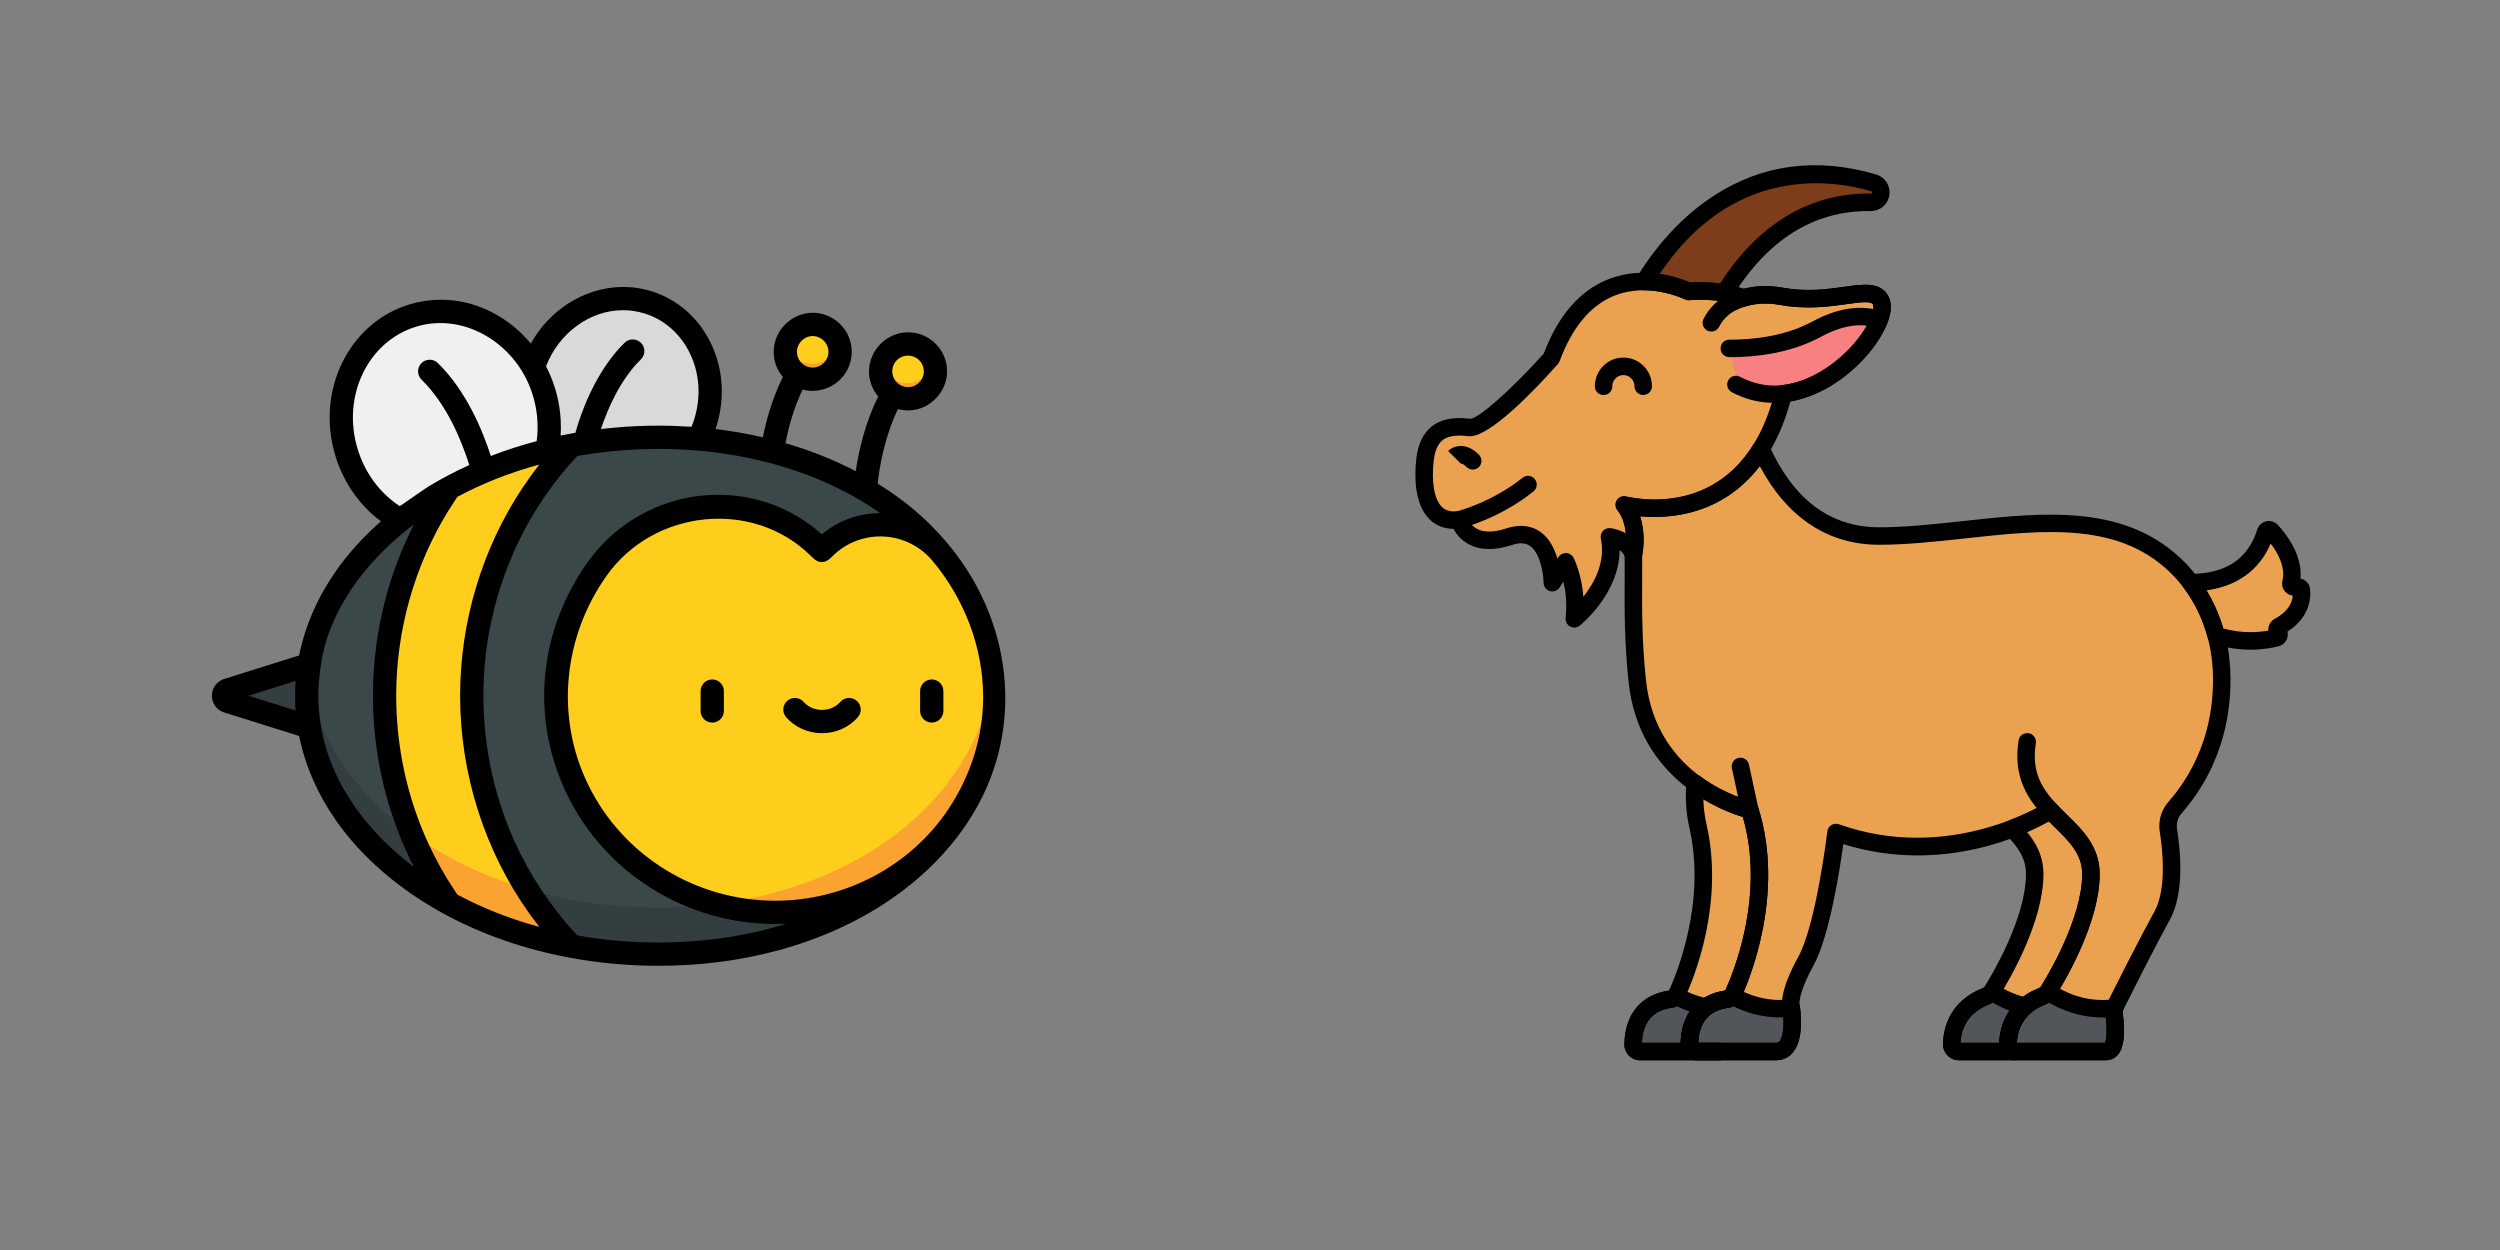 <?xml version="1.0" encoding="UTF-8" standalone="no"?>
<svg
   xmlns:dc="http://purl.org/dc/elements/1.1/"
   xmlns:cc="http://creativecommons.org/ns#"
   xmlns:rdf="http://www.w3.org/1999/02/22-rdf-syntax-ns#"
   xmlns:svg="http://www.w3.org/2000/svg"
   xmlns="http://www.w3.org/2000/svg"
   width="500"
   height="250"
   viewBox="0 0 132.292 66.146"
   version="1.1"
   id="svg8">
  <rect x="0" y="0" width="132.292" height="66.146" fill="#808080" stroke="none"/>
  <defs
     id="defs2">
    <rect
       id="rect10116"
       height="31.279"
       width="27.917"
       y="16.809"
       x="101.145" />
    <rect
       id="rect9439"
       height="25.14"
       width="57.004"
       y="26.309"
       x="5.262" />
    <rect
       id="rect8476"
       height="26.602"
       width="35.664"
       y="22.217"
       x="51.449" />
    <rect
       id="rect8111"
       height="60.358"
       width="46.715"
       y="-7.441"
       x="111.208" />
    <rect
       id="rect5692"
       height="31.419"
       width="28.319"
       y="19.224"
       x="111.621" />
    <rect
       id="rect4959"
       height="36.794"
       width="38.447"
       y="12.816"
       x="87.437" />
    <rect
       id="rect3591"
       height="32.246"
       width="36.587"
       y="17.57"
       x="2.687" />
    <rect
       x="33.262"
       y="1.89"
       width="32.128"
       height="25.608"
       id="rect952" />
    <rect
       x="23.718"
       y="3.024"
       width="21.45"
       height="20.127"
       id="rect946" />
    <rect
       id="rect952-5"
       height="25.608"
       width="32.128"
       y="1.89"
       x="33.262" />
    <rect
       id="rect1246"
       height="25.608"
       width="32.128"
       y="1.89"
       x="33.262" />
    <rect
       id="rect2592"
       height="20.127"
       width="21.45"
       y="3.024"
       x="23.718" />
    <rect
       x="23.718"
       y="3.024"
       width="21.45"
       height="20.127"
       id="rect2600" />
    <rect
       id="rect2608"
       height="20.127"
       width="21.45"
       y="3.024"
       x="23.718" />
    <rect
       x="2.687"
       y="17.57"
       width="36.587"
       height="32.246"
       id="rect3591-5" />
    <rect
       x="2.687"
       y="17.57"
       width="36.587"
       height="32.246"
       id="rect4205" />
    <rect
       x="111.208"
       y="-7.441"
       width="46.715"
       height="60.358"
       id="rect8139" />
    <rect
       x="51.449"
       y="22.217"
       width="35.664"
       height="26.602"
       id="rect8484" />
  </defs>
  <g
     transform="matrix(0.082,0,0,0.082,11.214,12.154)"
     id="g10372">
    <path
       style="fill:#333e40"
       d="m 10.287,296.922 c -4.184,0.803 -4.184,6.792 0,7.594 l 61.58,19.324 v -46.252 z"
       id="path10260" />
    <ellipse
       transform="matrix(-0.29,0.957,-0.957,-0.29,441.073,-112.954)"
       style="fill:#d9d9d9"
       cx="262.413"
       cy="107.047"
       rx="63.019"
       ry="58.333"
       id="ellipse10262" />
    <ellipse
       transform="matrix(-0.29,-0.957,0.957,-0.29,74.975,304.095)"
       style="fill:#f0f0f0"
       cx="150.228"
       cy="124.251"
       rx="71.998"
       ry="66.645"
       id="ellipse10264" />
    <path
       style="fill:#ffce1c"
       d="m 200.556,338.209 v -90.316 l 39.623,-77.497 -8.589,-31.292 c -28.833,5.395 -55.464,14.858 -78.691,27.486 l -40.922,28.655 -23.297,73.042 v 69.34 l 28.551,65.844 35.666,31.38 c 23.227,12.628 49.858,22.091 78.691,27.486 l 14.416,-34.393 z"
       id="path10266" />
    <path
       style="fill:#faa330"
       d="m 243.365,434.24 c -3.962,-0.579 -7.892,-1.218 -11.777,-1.947 -28.833,-5.395 -55.464,-14.858 -78.691,-27.486 -20.34,-11.065 -38.066,-24.57 -52.396,-39.918 l 16.73,38.58 35.666,31.38 c 1.452,0.789 2.916,1.566 4.394,2.33 4.434,2.293 8.985,4.472 13.645,6.533 12.548,5.548 26.011,10.242 39.458,13.827 6.914,1.844 13.985,3.446 21.193,4.795 z"
       id="path10268" />
    <g
       id="g10274">
	<path
   style="fill:#3b484a"
   d="m 111.047,300.715 c 0,49.989 15.501,96.281 41.852,134.135 -55.866,-30.389 -92.081,-79.152 -92.081,-134.135 0,-54.972 36.216,-103.745 92.081,-134.125 -26.351,37.854 -41.852,84.146 -41.852,134.125 z"
   id="path10270" />

	<path
   style="fill:#3b484a"
   d="m 481.303,377.929 c -24.231,36.899 -65.771,65.67 -118.101,79.856 -23.187,6.289 -48.492,9.715 -75.345,9.715 -19.419,0 -38.275,-1.789 -56.268,-5.163 -39.772,-41.752 -64.284,-98.763 -64.284,-161.62 0,-62.848 24.512,-119.86 64.284,-161.61 17.992,-3.376 36.849,-5.163 56.268,-5.163 61.2,0 114.344,17.781 152.72,46.704 11.312,8.529 21.348,18.012 29.917,28.3 z"
   id="path10272" />

</g>
    <path
       style="fill:#333e40"
       d="m 363.202,427.742 c -23.187,6.289 -48.492,9.715 -75.345,9.715 -19.419,0 -38.275,-1.789 -56.268,-5.163 -9.83,-1.84 -19.397,-4.163 -28.668,-6.912 8.328,13.303 17.936,25.688 28.668,36.954 2.249,0.422 4.511,0.819 6.788,1.191 41.329,6.755 84.345,5.237 124.826,-5.742 42.58,-11.548 83.474,-34.455 110.835,-69.698 2.571,-3.312 4.994,-6.699 7.266,-10.158 l -1.755,-27.445 c -24.455,35.649 -65.253,63.409 -116.347,77.258 z"
       id="path10276" />
    <path
       style="fill:#ffce1c"
       d="m 504.846,300.716 c 0.213,27.376 -8.505,54.44 -23.543,77.214 -58.508,88.606 -196.812,83.161 -245.525,-16.315 -9.242,-18.867 -14.225,-39.41 -14.225,-60.899 0,-29.807 9.593,-57.794 26.833,-82.015 33.543,-47.146 101.515,-54.098 142.905,-13.672 0.653,0.643 1.306,1.286 1.949,1.949 0.653,-0.663 1.306,-1.306 1.949,-1.949 0.13,-0.13 0.261,-0.251 0.392,-0.382 21.388,-20.634 55.886,-18.525 74.913,4.3 21.476,25.76 34.089,57.956 34.352,91.769 z"
       id="path10278" />
    <path
       style="fill:#faa330"
       d="m 504.77,297.258 c -0.117,-3.621 -0.382,-7.238 -0.782,-10.838 -2.527,21.89 -10.541,43.078 -22.685,61.467 -24.231,36.899 -65.771,65.671 -118.101,79.856 -12.392,3.361 -25.395,5.895 -38.911,7.535 56.467,15.593 121.465,-3.517 157.011,-57.349 13.669,-20.702 22.078,-44.975 23.368,-69.795 0.186,-3.56 0.217,-7.219 0.1,-10.876 z"
       id="path10280" />
    <path
       style="fill:#333e40"
       d="m 61.731,285.694 c -0.172,1.417 -0.316,2.84 -0.44,4.268 -0.043,0.496 -0.076,0.993 -0.113,1.49 -1.118,14.917 0.483,29.965 4.665,44.325 8.368,28.73 26.616,53.633 49.1,73.026 11.252,9.704 23.99,18.45 37.956,26.047 -9.827,-14.116 -18.143,-29.407 -24.71,-45.625 C 91.139,362.292 66.637,326.069 61.731,285.694 Z"
       id="path10282" />
    <circle
       style="fill:#ffce1c"
       cx="387.325"
       cy="78.802"
       r="17.687"
       id="circle10284" />
    <path
       style="fill:#faa330"
       d="m 404.275,73.817 c -1.944,6.534 -7.588,11.633 -14.786,12.522 -8.723,1.077 -16.727,-4.403 -19.118,-12.573 -0.674,2.266 -0.91,4.702 -0.603,7.198 1.197,9.695 10.025,16.584 19.72,15.389 9.695,-1.197 16.584,-10.025 15.389,-19.721 -0.12,-0.972 -0.336,-1.906 -0.602,-2.815 z"
       id="path10286" />
    <circle
       style="fill:#ffce1c"
       cx="448.871"
       cy="91.399"
       r="17.687"
       id="circle10288" />
    <path
       style="fill:#faa330"
       d="m 465.819,86.421 c -1.944,6.534 -7.588,11.633 -14.786,12.522 -8.723,1.077 -16.727,-4.403 -19.118,-12.573 -0.674,2.266 -0.91,4.702 -0.603,7.198 1.197,9.695 10.025,16.584 19.72,15.389 9.695,-1.197 16.584,-10.025 15.389,-19.721 -0.119,-0.971 -0.336,-1.904 -0.602,-2.815 z"
       id="path10290" />
    <path
       d="m 322.876,290.245 c -4.148,0 -7.511,3.363 -7.511,7.511 v 12.818 c 0,4.148 3.363,7.511 7.511,7.511 4.148,0 7.511,-3.363 7.511,-7.511 v -12.818 c 0,-4.149 -3.363,-7.511 -7.511,-7.511 z"
       id="path10292" />
    <path
       d="m 464.529,290.245 c -4.148,0 -7.511,3.363 -7.511,7.511 v 12.818 c 0,4.148 3.363,7.511 7.511,7.511 4.148,0 7.511,-3.363 7.511,-7.511 v -12.818 c 0,-4.149 -3.363,-7.511 -7.511,-7.511 z"
       id="path10294" />
    <path
       d="m 416.127,304.026 c -3.123,-2.73 -7.868,-2.411 -10.598,0.712 -2.87,3.284 -7.18,5.166 -11.827,5.166 -4.647,0 -8.956,-1.883 -11.826,-5.166 -2.73,-3.123 -7.475,-3.442 -10.598,-0.712 -3.123,2.73 -3.442,7.474 -0.712,10.598 5.722,6.547 14.155,10.301 23.136,10.301 8.981,0 17.413,-3.755 23.137,-10.301 2.73,-3.122 2.411,-7.868 -0.712,-10.598 z"
       id="path10296" />
    <path
       d="m 476.618,204.753 c -9.12,-11.252 -19.638,-21.392 -31.16,-30.079 -5.066,-3.818 -10.356,-7.423 -15.843,-10.814 1.318,-12.007 4.657,-30.496 13.111,-48.095 2.075,0.555 4.244,0.864 6.479,0.864 14.917,0 26.861,-13.472 25.031,-28.286 -1.556,-12.607 -12.297,-22.114 -24.986,-22.114 -14.913,0 -26.856,13.489 -25.03,28.286 0.617,5.006 2.7,9.507 5.76,13.134 -8.502,17.094 -12.555,34.937 -14.481,48.198 -14.126,-7.36 -29.344,-13.41 -45.385,-18.067 1.944,-10.102 5.295,-22.562 11.074,-34.619 2.073,0.554 4.241,0.863 6.474,0.863 7.727,0 15.133,-3.607 19.887,-9.699 4.141,-5.306 5.966,-11.908 5.142,-18.587 -1.555,-12.607 -12.296,-22.114 -24.985,-22.114 -14.918,0 -26.86,13.471 -25.031,28.286 0.618,5.01 2.704,9.514 5.769,13.143 -6.729,13.554 -10.642,27.557 -12.896,38.935 -9.945,-2.301 -20.156,-4.088 -30.577,-5.34 0.276,-0.808 0.551,-1.617 0.797,-2.431 5.441,-17.922 4.078,-36.767 -3.835,-53.064 C 313.924,56.66 300.187,44.746 283.254,39.606 252.81,30.365 220.712,46.277 205.837,73.54 191.318,56.039 170.179,45.198 147.739,45.198 c -6.854,0 -13.665,1.012 -20.243,3.009 -39.123,11.876 -60.593,55.666 -47.859,97.616 5.252,17.302 15.545,32.018 29.419,42.375 -11.193,9.831 -20.945,20.558 -28.934,31.946 -11.932,17.01 -19.982,35.541 -23.834,54.605 L 8.711,289.684 C 3.555,290.913 0,295.388 0,300.745 c 0,5.358 3.556,9.833 8.712,11.061 l 47.574,14.929 c 3.85,19.066 11.902,37.598 23.834,54.608 16.545,23.586 40.595,44.378 69.552,60.131 24.438,13.287 51.654,22.797 80.893,28.269 18.719,3.511 38.117,5.292 57.653,5.292 26.893,0 52.904,-3.357 77.311,-9.976 53.237,-14.43 96.679,-43.863 122.343,-82.879 0.02,-0.03 0.04,-0.058 0.071,-0.104 36.773,-55.708 30.127,-126.18 -11.325,-177.323 z M 441.204,85.168 c 1.672,-2.143 4.079,-3.507 6.778,-3.839 0.422,-0.052 0.848,-0.078 1.268,-0.078 5.117,0 9.45,3.84 10.078,8.933 0.687,5.57 -3.285,10.659 -8.854,11.347 -0.422,0.052 -0.849,0.078 -1.269,0.078 -5.117,0 -9.449,-3.839 -10.077,-8.933 -0.333,-2.7 0.405,-5.365 2.076,-7.508 z M 386.437,68.727 c 5.5,-0.72 10.67,3.369 11.346,8.849 0.739,5.992 -4.092,11.425 -10.122,11.425 -5.117,0 -9.449,-3.84 -10.078,-8.933 -0.683,-5.524 3.473,-10.636 8.854,-11.341 z m 88.924,305.066 c -24.78,37.185 -67.217,59.259 -111.799,59.259 -51.061,0 -98.187,-28.787 -120.679,-74.717 -21.469,-43.844 -16.169,-95.704 11.983,-135.256 30.198,-42.429 93.979,-49.612 131.519,-12.672 2.124,2.09 4.003,4.092 7.215,4.105 3.211,0.012 5.419,-2.374 7.556,-4.436 8.672,-8.367 20.591,-12.737 32.614,-12.058 12.161,0.687 23.463,6.343 31.317,15.763 20.786,24.936 32.366,55.84 32.609,87.019 0.201,25.916 -8.009,51.497 -22.335,72.993 z M 215.594,88.166 c 8.283,-21.471 28.297,-36.213 49.674,-36.213 4.609,0 9.192,0.682 13.621,2.026 12.883,3.91 23.37,13.05 29.531,25.735 6.256,12.882 7.312,27.847 2.974,42.139 -0.544,1.792 -1.178,3.571 -1.898,5.325 -0.868,-0.059 -8.937,-0.474 -12.105,-0.578 -10.443,-0.306 -20.893,-0.096 -31.316,0.624 -4.899,0.34 -14.911,1.393 -15.032,1.408 4.434,-13.24 12.546,-31.997 25.769,-44.929 2.965,-2.9 3.018,-7.656 0.118,-10.621 -2.9,-2.965 -7.656,-3.017 -10.621,-0.118 -8.024,7.848 -22.476,25.607 -31.753,58.069 -3.186,0.554 -6.365,1.153 -9.532,1.807 0.432,-6.419 0.085,-12.914 -0.962,-19.258 -1.462,-8.848 -4.33,-17.462 -8.468,-25.416 z m -94.468,90.183 C 108.248,169.861 98.703,156.928 94.008,141.46 83.68,107.435 100.659,72.049 131.856,62.58 c 27.465,-8.337 56.083,6.681 69.566,30.989 7.128,12.852 10.101,28.049 8.178,42.633 -0.011,0.089 -0.021,0.177 -0.033,0.266 -10.027,2.639 -19.914,5.824 -29.585,9.564 -5.542,-17.218 -16.087,-42.267 -34.189,-59.973 -2.965,-2.9 -7.72,-2.847 -10.621,0.118 -2.9,2.965 -2.848,7.721 0.118,10.621 16.33,15.971 25.864,39.379 30.79,55.069 -9.025,4.096 -17.809,8.691 -26.279,13.839 -3.709,2.255 -18.361,12.85 -18.675,12.643 z m -67.112,131.93 -30.383,-9.534 30.383,-9.538 c -0.078,1.072 -0.124,2.144 -0.175,3.217 -0.256,5.275 -0.209,10.585 0.175,15.855 z m 38.454,62.402 C 81.411,356.956 73.434,339.218 70.259,319.936 c -0.01,-0.079 -0.01,-0.158 -0.023,-0.237 -2.057,-12.532 -2.057,-25.384 0,-37.915 0.013,-0.081 0.013,-0.161 0.024,-0.241 4.747,-35.614 29.046,-66.929 56.549,-88.602 0.836,-0.659 3.427,-2.64 3.536,-2.722 -0.058,0.115 -1.936,3.872 -2.787,5.649 -15.551,32.45 -23.659,68.707 -23.659,104.873 0,38.155 8.921,76.196 26.281,110.194 0.059,0.115 0.112,0.232 0.171,0.346 -14.395,-10.833 -27.497,-23.828 -37.883,-38.6 z m 65.961,56.447 c -0.689,-1.005 -1.372,-2.014 -2.044,-3.03 -6.284,-9.503 -11.855,-19.483 -16.633,-29.826 -13.801,-29.871 -20.833,-62.641 -20.833,-95.531 0,-41.831 11.606,-83.494 33.518,-119.152 1.322,-2.15 5.741,-8.857 5.985,-9.214 0.173,-0.092 0.346,-0.185 0.521,-0.277 16.247,-8.627 33.506,-15.331 51.23,-20.227 0.367,-0.101 0.735,-0.198 1.102,-0.297 -3.773,4.817 -7.352,9.783 -10.747,14.874 -26.31,39.458 -40.373,86.901 -40.373,134.295 0,50.076 15.599,99.789 44.699,140.584 0.722,1.011 5.34,7.214 6.439,8.617 -18.781,-5.105 -36.485,-12.072 -52.864,-20.816 z m 203.167,21.433 c -23.125,6.272 -47.814,9.452 -73.379,9.452 -17.769,0 -35.406,-1.544 -52.466,-4.592 -16.741,-17.947 -30.539,-38.639 -40.611,-61.023 -13.965,-31.029 -20.692,-65.117 -19.901,-99.119 0.908,-39.021 12.017,-77.933 32.058,-111.444 8.097,-13.539 17.676,-26.207 28.432,-37.744 0.768,-0.137 1.536,-0.273 2.306,-0.405 24.729,-4.213 50.039,-5.284 75.036,-3.171 44.837,3.776 85.948,17.766 118.186,40.407 -13.898,0 -27.11,4.841 -37.617,13.709 -18.449,-16.508 -42.101,-25.549 -67.089,-25.549 -33.267,0 -64.641,16.182 -83.925,43.285 -18.465,25.942 -28.225,55.809 -28.225,86.371 0,22.226 5.219,44.255 14.99,64.202 24.998,51.031 77.432,83.132 134.169,83.132 1.434,0 6.584,-0.138 7.131,-0.164 -2.994,0.938 -6.025,1.821 -9.095,2.653 z"
       id="path10298" />
    <g
       id="g10300">
</g>
    <g
       id="g10302">
</g>
    <g
       id="g10304">
</g>
    <g
       id="g10306">
</g>
    <g
       id="g10308">
</g>
    <g
       id="g10310">
</g>
    <g
       id="g10312">
</g>
    <g
       id="g10314">
</g>
    <g
       id="g10316">
</g>
    <g
       id="g10318">
</g>
    <g
       id="g10320">
</g>
    <g
       id="g10322">
</g>
    <g
       id="g10324">
</g>
    <g
       id="g10326">
</g>
    <g
       id="g10328">
</g>
  </g>
  <g
     transform="matrix(0.185,0,0,0.185,74.897,8.746)"
     id="g10535">
    <g
       fill="#eaa250"
       id="g10448">
      <path
         d="m 247.001,131.921 c 6.477,-3.441 6.661,-8.437 6.442,-10.426 -0.055,-0.496 -0.481,-0.864 -0.976,-0.864 h -1.071 c -0.637,0 -1.096,-0.6 -0.948,-1.224 1.493,-6.276 -3.268,-12.336 -5.598,-14.847 -0.515,-0.555 -1.427,-0.343 -1.654,0.382 -3.775,12.075 -14.044,14.422 -21.423,14.436 3.395,4.498 5.833,9.64 7.281,15.094 7.634,2.537 14.307,1.433 17.261,0.684 0.74,-0.188 0.986,-1.117 0.446,-1.661 -0.469,-0.471 -0.345,-1.263 0.24,-1.574 z"
         id="path10440" />
      <path
         d="m 169.515,251.411 c 0.037,-3.478 1.26,-10.405 9.869,-13.757 0.645,-0.251 1.202,-0.682 1.571,-1.272 2.513,-4.015 12.285,-20.475 12.285,-33.653 0,-8.23 -6.351,-12.621 -11.623,-18.222 0,0 -4.048,2.625 -10.88,5.232 3.511,3.616 6.418,7.425 6.418,12.99 0,13.156 -9.738,29.581 -12.272,33.632 -0.378,0.604 -0.948,1.044 -1.609,1.302 -8.587,3.355 -9.808,10.273 -9.845,13.748 -0.012,1.151 0.902,2.089 2.044,2.089 h 16.085 c -1.141,0 -2.055,-0.939 -2.043,-2.089 z"
         id="path10442" />
      <path
         d="m 80.324,253.5 c -0.134,0 -0.265,-0.014 -0.391,-0.04 -0.027,-0.005 -0.05,-0.017 -0.076,-0.024 -0.845,-0.21 -1.475,-0.97 -1.476,-1.887 0,0 0,-0.002 0,-0.003 0,-0.111 0.005,-0.237 0.007,-0.355 0.002,-0.132 0.002,-0.258 0.008,-0.398 0.005,-0.129 0.017,-0.27 0.025,-0.405 0.009,-0.144 0.014,-0.282 0.027,-0.432 0.01,-0.117 0.028,-0.243 0.041,-0.363 0.019,-0.18 0.035,-0.356 0.061,-0.542 0.012,-0.088 0.032,-0.181 0.046,-0.271 0.035,-0.226 0.069,-0.452 0.116,-0.686 0.04,-0.198 0.093,-0.402 0.141,-0.603 0.031,-0.13 0.055,-0.257 0.09,-0.387 0.064,-0.236 0.143,-0.475 0.221,-0.714 0.032,-0.099 0.057,-0.198 0.092,-0.298 0.239,-0.677 0.539,-1.355 0.916,-2.014 0.037,-0.066 0.085,-0.128 0.124,-0.193 0.157,-0.262 0.317,-0.524 0.5,-0.778 0.092,-0.128 0.203,-0.249 0.303,-0.374 0.146,-0.185 0.284,-0.373 0.446,-0.552 0.107,-0.118 0.235,-0.226 0.349,-0.341 0.176,-0.176 0.343,-0.356 0.536,-0.523 0.131,-0.114 0.285,-0.215 0.424,-0.324 0.2,-0.156 0.39,-0.317 0.608,-0.463 0.149,-0.1 0.321,-0.184 0.478,-0.279 0.234,-0.14 0.458,-0.287 0.712,-0.414 0.158,-0.08 0.34,-0.143 0.506,-0.217 0.279,-0.125 0.55,-0.256 0.852,-0.365 0.203,-0.073 0.433,-0.127 0.647,-0.192 0.294,-0.09 0.576,-0.189 0.891,-0.264 0.241,-0.058 0.513,-0.092 0.767,-0.14 0.317,-0.06 0.619,-0.13 0.956,-0.174 0.277,-0.036 0.53,-0.144 0.759,-0.287 0.049,-0.031 0.103,-0.051 0.149,-0.086 0.032,-0.024 0.056,-0.057 0.086,-0.083 0.219,-0.188 0.406,-0.416 0.531,-0.687 2.415,-5.192 12.451,-29.084 4.861,-52.976 0,0 -7.744,-1.745 -15.666,-7.601 l -0.064,1.158 c -0.205,3.711 0.076,7.44 0.901,11.063 5.07,22.277 -3.858,43.498 -6.117,48.355 -0.285,0.613 -0.849,1.054 -1.516,1.141 -9.752,1.269 -10.905,9.298 -10.899,13.068 0.002,1.08 0.872,1.95 1.944,1.95 h 22.839 0.001 z"
         id="path10444" />
      <path
         d="m 133.089,38.642 c -2.715,-5.081 -13.42,1.561 -28.4,-1.159 -4.246,-0.771 -7.822,-0.424 -10.789,0.45 -7.553,-2.758 -15.713,-1.828 -15.713,-1.828 0,0 -27.133,-13.764 -39.288,19.086 0,0 -18.2,20.402 -23.442,19.809 -5.242,-0.593 -11.652,-0.248 -12.711,9.258 -1.059,9.506 1.144,18.312 9.768,17.148 0,0 2.204,8.806 14.326,4.829 12.122,-3.977 12.336,13.16 12.336,13.16 l 3.852,-5.982 c 0,0 3.488,6.812 2.428,16.318 0,0 12.829,-10.314 10.047,-23.463 0,0 5.243,0.593 6.869,5.055 0,0 1.99,-8.331 -2.664,-14.205 0,0 32.964,9.076 44.541,-28.118 0.396,-1.274 0.73,-2.494 1.015,-3.672 16.927,-1.835 30.835,-21.051 27.825,-26.686 z"
         id="path10446" />
    </g>
    <path
       d="m 92.437,63.075 c 17.866,8.744 36.138,-8.373 40.219,-18.785 l -0.338,-0.245 c -3.542,-1.156 -9.404,-1.571 -17.465,2.799 -8.674,4.703 -18.656,5.566 -25.053,5.535 z"
       fill="#f98080"
       id="path10450" />
    <path
       d="m 78.187,36.105 c 0,0 4.677,-0.53 10.226,0.407 12.642,-20.635 28.38,-26.115 41.837,-25.92 1.531,0.022 2.808,-1.161 2.88,-2.702 0.062,-1.324 -0.799,-2.502 -2.063,-2.872 -37.569,-11.003 -58.728,16.948 -65.534,28.228 7.155,0.071 12.654,2.859 12.654,2.859 z"
       fill="#7d3d1a"
       id="path10452" />
    <path
       d="m 230.593,144.557 c -0.482,-10.724 -4.497,-21.087 -11.897,-28.811 -21.521,-22.462 -56.554,-9.698 -86.044,-9.698 -18.301,0 -28.365,-12.905 -33.775,-24.949 -11.866,19.3 -31.519,17.456 -37.432,16.391 0.18,1.251 0.327,2.497 0.446,3.743 1.678,5.019 0.48,10.09 0.48,10.09 -0.001,-0.002 -0.002,-0.004 -0.003,-0.007 0.113,10.123 -0.486,21.255 1.117,36.321 3.217,30.247 32.171,36.728 32.171,36.728 7.589,23.892 -2.446,47.783 -4.861,52.976 -0.285,0.613 -0.849,1.054 -1.516,1.141 -9.752,1.269 -10.905,9.298 -10.899,13.068 0.002,1.08 0.871,1.95 1.944,1.95 h 22.839 c 6.434,0 4.289,-12.963 4.289,-12.963 0,0 -1.072,-3.241 4.289,-12.963 5.362,-9.722 8.579,-36.728 8.579,-36.728 33.243,11.883 61.297,-6.339 61.297,-6.339 5.272,5.601 11.623,9.992 11.623,18.222 0,13.178 -9.771,29.638 -12.285,33.653 -0.369,0.59 -0.926,1.02 -1.571,1.272 -8.609,3.352 -9.833,10.279 -9.869,13.757 -0.012,1.151 0.902,2.089 2.044,2.089 h 25.97 c 3.405,0 2.755,-7.49 2.343,-10.577 -0.118,-0.879 0.028,-1.762 0.424,-2.555 2.066,-4.139 8.823,-17.606 13.318,-25.757 3.85,-6.981 2.724,-18.419 1.783,-24.313 -0.372,-2.332 0.286,-4.731 1.835,-6.504 11.748,-13.438 13.845,-28.459 13.361,-39.237 z"
       fill="#eaa250"
       id="path10454" />
    <path
       d="m 199.874,242.94 c -0.085,-0.642 -0.028,-1.285 0.158,-1.895 -9.132,1.151 -16.069,-2.605 -19.082,-4.66 -0.38,0.592 -0.943,1.026 -1.596,1.281 -8.584,3.357 -9.803,10.274 -9.839,13.748 -0.012,1.15 0.903,2.087 2.044,2.087 h 25.97 c 3.4,-0.001 2.758,-7.464 2.345,-10.561 z"
       fill="#52565b"
       id="path10456" />
    <path
       d="m 107.529,241.076 c -7.413,0.857 -13.352,-1.503 -16.88,-3.501 -0.309,0.484 -0.795,0.831 -1.37,0.906 -9.752,1.269 -10.905,9.298 -10.899,13.068 0.002,1.08 0.872,1.95 1.944,1.95 h 22.839 c 5.644,0.001 4.686,-9.975 4.366,-12.423 z"
       fill="#52565b"
       id="path10458" />
    <path
       d="m 80.324,253.5 c -1.072,0 -1.942,-0.87 -1.944,-1.95 -0.005,-2.76 0.628,-7.793 4.785,-10.795 -3.579,-0.694 -6.514,-1.997 -8.6,-3.179 -0.076,0.12 -0.162,0.23 -0.26,0.33 -0.004,0.005 -0.009,0.009 -0.014,0.013 -0.091,0.091 -0.186,0.175 -0.293,0.247 -0.039,0.027 -0.083,0.047 -0.124,0.071 -0.08,0.046 -0.158,0.094 -0.245,0.128 -0.138,0.056 -0.283,0.097 -0.436,0.117 -0.995,0.13 -1.879,0.345 -2.703,0.604 -0.185,0.058 -0.388,0.104 -0.566,0.168 -2.838,1.025 -4.632,2.779 -5.767,4.711 -0.023,0.038 -0.051,0.075 -0.073,0.114 -0.343,0.601 -0.617,1.219 -0.844,1.836 -0.022,0.06 -0.051,0.119 -0.072,0.179 -0.334,0.946 -0.542,1.885 -0.674,2.764 -0.151,1.008 -0.202,1.938 -0.201,2.693 0.002,1.08 0.872,1.95 1.944,1.95 h 22.839 0.001 -6.753 z"
       fill="#52565b"
       id="path10460" />
    <path
       d="m 169.515,251.411 c 0.028,-2.653 0.758,-7.308 4.917,-10.857 -4.395,-1.016 -7.72,-2.91 -9.566,-4.169 -0.378,0.591 -0.939,1.024 -1.591,1.279 -0.312,0.122 -0.595,0.258 -0.888,0.39 -0.211,0.094 -0.438,0.182 -0.639,0.281 -0.302,0.148 -0.575,0.309 -0.856,0.467 -0.166,0.093 -0.347,0.18 -0.505,0.276 -0.278,0.168 -0.528,0.347 -0.785,0.523 -0.138,0.095 -0.29,0.185 -0.423,0.282 -0.24,0.177 -0.454,0.362 -0.675,0.546 -0.126,0.105 -0.266,0.206 -0.387,0.313 -0.179,0.159 -0.335,0.325 -0.501,0.488 -0.141,0.138 -0.293,0.273 -0.424,0.413 -0.128,0.137 -0.236,0.278 -0.356,0.416 -0.149,0.172 -0.306,0.342 -0.442,0.517 -0.106,0.136 -0.194,0.274 -0.293,0.411 -0.13,0.181 -0.268,0.361 -0.386,0.543 -0.102,0.158 -0.187,0.318 -0.281,0.476 -0.096,0.163 -0.201,0.326 -0.289,0.489 -0.079,0.148 -0.143,0.296 -0.215,0.444 -0.086,0.175 -0.178,0.35 -0.255,0.525 -0.05,0.114 -0.088,0.227 -0.135,0.34 -0.084,0.207 -0.172,0.414 -0.244,0.618 -0.044,0.123 -0.076,0.243 -0.116,0.366 -0.062,0.192 -0.128,0.385 -0.181,0.573 -0.055,0.198 -0.098,0.391 -0.144,0.585 -0.026,0.108 -0.057,0.219 -0.08,0.325 -0.045,0.211 -0.079,0.414 -0.113,0.618 -0.014,0.083 -0.034,0.171 -0.046,0.253 -0.027,0.172 -0.044,0.335 -0.064,0.5 -0.013,0.106 -0.031,0.217 -0.041,0.321 -0.015,0.149 -0.023,0.286 -0.033,0.428 -0.008,0.11 -0.02,0.226 -0.026,0.332 -0.006,0.11 -0.007,0.209 -0.01,0.314 -0.004,0.126 -0.011,0.257 -0.012,0.375 -0.012,1.15 0.902,2.088 2.044,2.088 h 16.085 c -1.142,0 -2.056,-0.939 -2.044,-2.089 z"
       fill="#52565b"
       id="path10462" />
    <path
       d="m 53.836,65.735 c -1.377,0 -2.495,-1.114 -2.5,-2.492 -0.008,-2.19 0.833,-4.252 2.367,-5.808 1.539,-1.561 3.591,-2.423 5.776,-2.43 h 0.027 c 2.175,0 4.221,0.849 5.764,2.393 1.544,1.545 2.397,3.603 2.404,5.792 0.004,1.381 -1.111,2.503 -2.492,2.508 -0.003,0 -0.005,0 -0.008,0 -1.377,0 -2.496,-1.114 -2.5,-2.492 -0.003,-0.861 -0.337,-1.669 -0.942,-2.274 -0.597,-0.598 -1.388,-0.927 -2.227,-0.927 -0.003,0 -0.007,0 -0.011,0 -0.844,0.002 -1.636,0.337 -2.232,0.941 -0.601,0.609 -0.93,1.419 -0.927,2.28 0.005,1.38 -1.11,2.503 -2.491,2.508 -0.002,0.001 -0.005,0.001 -0.008,0.001 z"
       id="path10464" />
    <path
       d="m 181.617,187.007 c -0.665,0 -1.328,-0.264 -1.82,-0.787 -4.517,-4.798 -8.911,-11.127 -7.257,-21.687 0.214,-1.364 1.501,-2.295 2.856,-2.083 1.364,0.213 2.297,1.493 2.083,2.857 -1.244,7.938 1.482,12.731 5.958,17.485 0.946,1.005 0.898,2.588 -0.106,3.534 -0.483,0.456 -1.099,0.681 -1.714,0.681 z"
       id="path10466" />
    <path
       d="m 95.653,186.865 c -1.151,0 -2.188,-0.801 -2.44,-1.973 L 90.531,172.47 c -0.292,-1.35 0.566,-2.68 1.916,-2.971 1.355,-0.291 2.679,0.568 2.971,1.917 l 2.682,12.422 c 0.292,1.35 -0.566,2.68 -1.916,2.971 -0.178,0.038 -0.356,0.056 -0.531,0.056 z"
       id="path10468" />
    <path
       d="m 238.879,138.558 c -3.116,0 -6.745,-0.428 -10.615,-1.714 -0.8,-0.266 -1.412,-0.917 -1.628,-1.731 -1.396,-5.262 -3.704,-10.049 -6.859,-14.229 -0.571,-0.756 -0.665,-1.77 -0.244,-2.619 0.422,-0.849 1.287,-1.386 2.234,-1.388 10.01,-0.019 16.416,-4.286 19.042,-12.682 0.37,-1.185 1.35,-2.091 2.557,-2.364 1.206,-0.271 2.475,0.121 3.315,1.027 2.263,2.438 7.122,8.537 6.491,15.344 1.453,0.297 2.588,1.496 2.756,3.018 0.202,1.838 0.283,7.898 -6.475,12.167 0.136,0.567 0.13,1.168 -0.03,1.748 -0.333,1.202 -1.289,2.138 -2.496,2.444 -1.823,0.463 -4.627,0.979 -8.048,0.979 z m 6.101,-3.306 0.005,0.005 c -0.002,-0.002 -0.004,-0.004 -0.005,-0.005 z m 3.196,-1.124 c -10e-4,0 -0.002,0 -0.002,0.001 0,-0.001 0.001,-0.001 0.002,-0.001 z m -17.086,-1.646 c 5.338,1.5 10.076,1.119 12.897,0.617 -0.023,-0.273 -0.016,-0.55 0.026,-0.825 0.165,-1.088 0.844,-2.045 1.814,-2.561 3.911,-2.079 4.973,-4.695 5.144,-6.607 -0.903,-0.109 -1.725,-0.566 -2.298,-1.292 -0.668,-0.844 -0.909,-1.931 -0.66,-2.981 0.94,-3.953 -1.368,-8.015 -3.36,-10.626 -3.238,7.575 -9.614,12.207 -18.367,13.377 2.044,3.364 3.652,7.012 4.804,10.898 z m 15.911,-0.561 h 0.01 z"
       id="path10470" />
    <path
       d="m 171.56,256 h -16.086 c -1.219,0 -2.363,-0.478 -3.222,-1.345 -0.865,-0.874 -1.335,-2.035 -1.322,-3.27 0.036,-3.497 1.224,-12.061 11.435,-16.051 0.128,-0.05 0.301,-0.142 0.399,-0.299 1.985,-3.174 11.891,-19.65 11.891,-32.306 0,-4.47 -2.185,-7.618 -5.711,-11.248 -0.585,-0.604 -0.829,-1.46 -0.647,-2.282 0.182,-0.821 0.765,-1.496 1.55,-1.795 6.51,-2.485 10.373,-4.97 10.411,-4.995 1.016,-0.658 2.353,-0.495 3.181,0.384 0.937,0.995 1.937,1.978 2.903,2.929 4.621,4.543 9.399,9.242 9.399,17.006 0,13.684 -9.694,30.233 -12.666,34.979 -0.645,1.03 -1.607,1.817 -2.782,2.275 -6.535,2.544 -8.13,7.338 -8.269,11.06 1.159,0.218 2.036,1.235 2.036,2.457 0,1.382 -1.12,2.501 -2.5,2.501 z m -15.619,-5 h 11.082 c 0.123,-3.709 1.577,-11.831 11.454,-15.676 0.114,-0.044 0.271,-0.127 0.358,-0.269 1.988,-3.176 11.904,-19.657 11.904,-32.327 0,-5.669 -3.663,-9.271 -7.904,-13.441 -0.542,-0.532 -1.093,-1.074 -1.644,-1.628 -1.363,0.762 -3.473,1.862 -6.216,3.052 2.635,3.216 4.678,6.997 4.678,12.018 0,13.669 -9.684,30.213 -12.652,34.958 -0.651,1.042 -1.626,1.839 -2.817,2.305 -6.784,2.651 -8.108,7.859 -8.243,11.008 z"
       id="path10472" />
    <path
       d="M 87.077,256 H 64.238 c -2.446,0 -4.439,-1.994 -4.444,-4.446 -0.014,-8.558 4.749,-14.333 12.759,-15.507 2.08,-4.542 10.685,-25.202 5.836,-46.506 -0.858,-3.771 -1.181,-7.726 -0.959,-11.755 l 0.064,-1.16 c 0.051,-0.917 0.602,-1.733 1.433,-2.124 0.831,-0.391 1.81,-0.294 2.55,0.252 7.363,5.444 14.66,7.157 14.733,7.173 0.862,0.197 1.561,0.837 1.829,1.681 7.92,24.933 -2.757,50.012 -4.978,54.787 -0.254,0.546 -0.618,1.034 -1.082,1.452 -0.09,0.089 -0.183,0.172 -0.282,0.248 -0.139,0.105 -0.274,0.189 -0.414,0.264 -0.535,0.323 -1.105,0.526 -1.691,0.603 -0.176,0.023 -0.342,0.058 -0.508,0.092 l -0.654,0.121 c -0.104,0.017 -0.207,0.032 -0.303,0.055 -0.17,0.041 -0.325,0.092 -0.48,0.142 l -0.567,0.17 c -0.076,0.021 -0.153,0.04 -0.224,0.065 -0.171,0.062 -0.328,0.136 -0.486,0.208 l -0.192,0.087 c -0.092,0.042 -0.191,0.083 -0.291,0.123 l -0.123,0.051 c -0.113,0.057 -0.226,0.129 -0.34,0.199 l -0.581,0.338 c -0.093,0.062 -0.181,0.136 -0.27,0.207 l -0.514,0.392 c -0.089,0.077 -0.169,0.163 -0.252,0.247 l -0.426,0.416 c -0.062,0.069 -0.13,0.16 -0.199,0.25 l -0.363,0.45 c -0.139,0.191 -0.259,0.393 -0.379,0.595 -0.043,0.071 -0.085,0.136 -0.129,0.2 -0.25,0.439 -0.496,0.98 -0.699,1.557 l -0.071,0.237 c -0.084,0.254 -0.141,0.422 -0.186,0.589 l -0.119,0.508 c -0.026,0.107 -0.053,0.213 -0.073,0.318 -0.041,0.202 -0.068,0.389 -0.097,0.576 l -0.029,0.175 c -0.029,0.186 -0.039,0.293 -0.05,0.401 L 80.89,251 h 6.188 c 1.381,0 2.5,1.119 2.5,2.5 0,1.381 -1.12,2.5 -2.501,2.5 z m -22.275,-5 h 11.087 l 0.041,-0.877 c 0.007,-0.124 0.015,-0.247 0.025,-0.377 0.009,-0.107 0.022,-0.222 0.036,-0.336 l 0.02,-0.178 c 0.018,-0.175 0.036,-0.349 0.062,-0.531 0.01,-0.072 0.026,-0.168 0.044,-0.265 0.046,-0.295 0.087,-0.56 0.142,-0.833 0.033,-0.169 0.077,-0.351 0.121,-0.532 l 0.064,-0.273 c 0.025,-0.114 0.052,-0.227 0.083,-0.342 0.067,-0.253 0.15,-0.51 0.234,-0.766 l 0.04,-0.126 c 0.029,-0.101 0.06,-0.201 0.096,-0.302 0.304,-0.859 0.675,-1.675 1.104,-2.424 0.047,-0.083 0.104,-0.173 0.164,-0.262 0.179,-0.297 0.377,-0.617 0.603,-0.931 0.088,-0.123 0.189,-0.247 0.293,-0.371 l 0.174,-0.217 c 0.146,-0.187 0.292,-0.373 0.454,-0.552 0.113,-0.125 0.232,-0.24 0.354,-0.354 l 0.197,-0.194 c 0.178,-0.181 0.357,-0.361 0.556,-0.532 0.127,-0.11 0.271,-0.22 0.419,-0.328 l 0.241,-0.186 c 0.198,-0.158 0.397,-0.313 0.616,-0.459 0.143,-0.096 0.304,-0.189 0.466,-0.279 l 0.276,-0.163 c 0.229,-0.141 0.46,-0.279 0.712,-0.405 0.153,-0.077 0.317,-0.147 0.482,-0.214 l 0.292,-0.127 c 0.277,-0.126 0.557,-0.25 0.859,-0.36 0.186,-0.067 0.384,-0.125 0.582,-0.18 l 0.389,-0.117 c 0.271,-0.086 0.543,-0.171 0.837,-0.241 0.205,-0.049 0.427,-0.088 0.648,-0.125 l 0.486,-0.09 c 0.177,-0.036 0.354,-0.07 0.537,-0.101 2.254,-4.918 11.514,-27.272 5.029,-49.634 -2.153,-0.64 -6.464,-2.144 -11.289,-5.052 0.07,2.416 0.366,4.783 0.886,7.067 5.169,22.71 -3.506,43.985 -6.288,49.964 -0.654,1.409 -1.948,2.369 -3.459,2.565 -6.92,0.901 -8.594,5.836 -8.715,10.04 z m 24.139,-14.996 c -0.001,0 -0.002,0 -0.003,0 z"
       id="path10474" />
    <path
       d="m 12.512,103.906 c -1.122,0 -2.143,-0.761 -2.425,-1.899 -0.332,-1.339 0.484,-2.694 1.823,-3.027 0.099,-0.025 9.982,-2.553 18.74,-9.594 1.078,-0.867 2.65,-0.693 3.515,0.382 0.865,1.076 0.694,2.65 -0.382,3.515 -9.649,7.757 -20.223,10.439 -20.668,10.55 -0.202,0.049 -0.404,0.073 -0.603,0.073 z"
       id="path10476" />
    <path
       d="m 102.603,67.961 c -3.974,0 -8.054,-0.914 -12.086,-3.053 -1.22,-0.647 -1.684,-2.161 -1.036,-3.38 0.646,-1.22 2.158,-1.684 3.38,-1.037 14.129,7.498 27.045,-3.778 30.668,-7.412 6.173,-6.191 8.069,-11.922 7.355,-13.259 -0.575,-1.078 -3.788,-0.626 -7.504,-0.103 -4.847,0.681 -11.484,1.615 -19.138,0.226 -4.725,-0.857 -9.034,-0.306 -12.816,1.643 -1.951,1.005 -3.521,2.598 -4.538,4.608 -0.625,1.231 -2.13,1.724 -3.36,1.101 -1.231,-0.624 -1.725,-2.128 -1.101,-3.36 1.496,-2.955 3.816,-5.304 6.71,-6.794 4.784,-2.463 10.165,-3.175 15.999,-2.117 6.864,1.247 12.788,0.413 17.547,-0.257 5.574,-0.783 10.39,-1.462 12.611,2.698 2.604,4.875 -2.438,13.341 -8.226,19.146 -6.147,6.165 -15.003,11.35 -24.465,11.35 z"
       id="path10478" />
    <path
       d="m 45.456,132.23 c -0.413,0 -0.827,-0.102 -1.204,-0.309 -0.887,-0.488 -1.393,-1.462 -1.28,-2.468 0.463,-4.157 -0.011,-7.742 -0.633,-10.354 l -1.062,1.648 c -0.597,0.928 -1.732,1.354 -2.792,1.049 -1.061,-0.305 -1.796,-1.269 -1.81,-2.372 -0.034,-2.184 -0.788,-8.336 -3.826,-10.501 -1.313,-0.937 -3.026,-1.04 -5.23,-0.315 -4.979,1.634 -9.176,1.542 -12.471,-0.277 -2.234,-1.233 -3.531,-2.976 -4.253,-4.326 -3.323,-0.04 -5.503,-1.431 -6.807,-2.705 -4.519,-4.415 -4.337,-12.748 -3.827,-17.322 0.466,-4.184 1.946,-7.297 4.398,-9.254 3.367,-2.688 7.688,-2.592 11.078,-2.211 2.389,-0.09 11.97,-8.588 20.984,-18.641 4.141,-10.936 10.373,-18.098 18.53,-21.294 10.497,-4.114 20.672,-0.228 23.382,0.975 2.18,-0.163 8.829,-0.42 15.354,1.761 3.509,-0.901 7.253,-1 11.147,-0.292 6.864,1.247 12.787,0.413 17.548,-0.257 5.571,-0.784 10.389,-1.462 12.61,2.698 1.295,2.424 0.807,5.925 -1.412,10.124 -4.551,8.614 -14.998,17.962 -26.612,19.979 -0.197,0.727 -0.409,1.454 -0.634,2.175 -6.327,20.327 -18.938,27.366 -28.402,29.691 -5.446,1.338 -10.443,1.302 -13.971,0.964 1.896,5.632 0.612,11.205 0.541,11.505 -0.257,1.073 -1.187,1.851 -2.288,1.915 -1.091,0.052 -2.114,-0.603 -2.492,-1.64 -0.341,-0.934 -0.949,-1.62 -1.62,-2.122 0.011,12.305 -10.866,21.208 -11.381,21.622 -0.453,0.368 -1.007,0.554 -1.565,0.554 z m -2.429,-21.317 c 0.041,0 0.082,0.001 0.123,0.003 0.894,0.044 1.694,0.562 2.103,1.357 0.119,0.234 2.296,4.568 2.8,11.14 3.051,-3.854 6.429,-9.895 5.004,-16.628 -0.166,-0.786 0.056,-1.604 0.596,-2.199 0.539,-0.594 1.319,-0.892 2.132,-0.803 0.153,0.018 2.236,0.273 4.423,1.499 -0.21,-2.154 -0.856,-4.591 -2.458,-6.612 -0.672,-0.848 -0.723,-2.031 -0.126,-2.933 0.597,-0.901 1.705,-1.317 2.749,-1.03 1.244,0.338 30.793,7.912 41.49,-26.451 0.363,-1.167 0.69,-2.35 0.971,-3.515 0.248,-1.026 1.112,-1.786 2.161,-1.899 10.454,-1.132 20.408,-9.908 24.467,-17.589 1.765,-3.338 1.625,-5.052 1.423,-5.432 -0.576,-1.079 -3.785,-0.626 -7.504,-0.103 -4.846,0.682 -11.484,1.616 -19.138,0.226 -3.416,-0.621 -6.657,-0.489 -9.637,0.388 -0.513,0.152 -1.062,0.134 -1.563,-0.05 -6.88,-2.513 -14.5,-1.702 -14.575,-1.692 -0.485,0.054 -0.977,-0.035 -1.411,-0.255 -0.096,-0.048 -10.136,-4.98 -20.023,-1.081 -6.861,2.707 -12.173,9.034 -15.788,18.806 -0.108,0.293 -0.271,0.563 -0.479,0.796 -6.951,7.793 -19.312,20.651 -25.178,20.652 -0.141,0 -0.277,-0.008 -0.411,-0.022 -2.428,-0.275 -5.464,-0.393 -7.397,1.15 -1.376,1.099 -2.233,3.084 -2.548,5.9 -0.686,6.151 0.194,11.083 2.353,13.192 1.101,1.077 2.6,1.469 4.597,1.202 1.255,-0.168 2.449,0.635 2.759,1.871 0.017,0.055 0.599,2.072 2.691,3.192 2.024,1.083 4.863,1.039 8.431,-0.132 4.701,-1.542 7.872,-0.306 9.702,1.003 2.593,1.853 4.049,4.856 4.866,7.658 l 0.297,-0.46 c 0.458,-0.72 1.251,-1.149 2.098,-1.149 z"
       id="path10480" />
    <path
       d="m 90.14,54.879 c -0.118,0 -0.235,0 -0.353,-10e-4 -1.381,-0.007 -2.494,-1.132 -2.487,-2.512 0.007,-1.376 1.125,-2.488 2.5,-2.488 0.096,0 0.228,10e-4 0.343,10e-4 6.406,0 15.573,-0.925 23.52,-5.233 8.869,-4.808 15.462,-4.273 19.433,-2.978 1.312,0.428 2.028,1.84 1.601,3.152 -0.429,1.312 -1.84,2.032 -3.153,1.601 -3.035,-0.991 -8.19,-1.341 -15.497,2.621 -8.866,4.805 -18.916,5.837 -25.907,5.837 z"
       id="path10482" />
    <path
       d="m 88.414,39.012 c -0.139,0 -0.278,-0.011 -0.417,-0.035 -5.144,-0.868 -9.485,-0.393 -9.529,-0.389 -0.485,0.054 -0.973,-0.032 -1.406,-0.251 -0.051,-0.025 -5.116,-2.527 -11.553,-2.59 -0.897,-0.009 -1.722,-0.498 -2.158,-1.282 -0.438,-0.783 -0.422,-1.741 0.042,-2.51 3.334,-5.527 10.627,-15.9 22.012,-23.277 13.849,-8.975 29.448,-11.014 46.365,-6.059 2.386,0.699 3.973,2.915 3.857,5.388 -0.134,2.867 -2.47,5.086 -5.333,5.086 -0.026,0 -0.053,0 -0.08,-10e-4 -16.13,-0.206 -29.474,8.084 -39.669,24.726 -0.459,0.75 -1.272,1.194 -2.131,1.194 z m -6.848,-5.557 c 1.545,0 3.478,0.079 5.596,0.347 10.947,-17.078 25.823,-25.996 43.124,-25.708 0.183,0.032 0.338,-0.135 0.347,-0.32 0.007,-0.161 -0.104,-0.308 -0.27,-0.356 -11.43,-3.35 -39.619,-7.472 -60.493,23.666 4.192,0.608 7.414,1.875 8.764,2.472 0.634,-0.047 1.65,-0.101 2.932,-0.101 z"
       id="path10484" />
    <path
       d="m 197.529,256 h -25.97 c -1.22,0 -2.364,-0.478 -3.223,-1.345 -0.865,-0.874 -1.335,-2.035 -1.322,-3.27 0.037,-3.503 1.229,-12.077 11.463,-16.061 0.114,-0.044 0.271,-0.127 0.358,-0.269 1.988,-3.176 11.904,-19.657 11.904,-32.327 0,-5.669 -3.663,-9.271 -7.904,-13.441 -0.539,-0.53 -1.088,-1.069 -1.637,-1.621 -6.606,3.734 -30.459,15.315 -58.792,6.512 -1.023,7.45 -3.982,26.453 -8.477,34.603 -4.018,7.285 -4.092,10.458 -4.061,11.06 0.055,0.116 0.013,0.074 0.049,0.288 0.263,1.587 1.401,9.708 -1.968,13.68 -1.215,1.433 -2.871,2.19 -4.789,2.19 H 80.323 c -2.445,0 -4.438,-1.994 -4.443,-4.446 -0.016,-8.558 4.747,-14.333 12.759,-15.507 2.257,-4.924 11.515,-27.282 5.024,-49.645 C 87.535,184.528 63.94,175.558 60.999,147.9 59.77,136.334 59.821,127.046 59.867,118.853 c 0.015,-2.589 0.028,-5.079 0.001,-7.51 -0.003,-0.246 0.03,-0.485 0.095,-0.712 0.146,-0.729 0.848,-4.748 -0.442,-8.607 -0.06,-0.18 -0.1,-0.366 -0.117,-0.555 -0.117,-1.222 -0.263,-2.441 -0.433,-3.625 -0.114,-0.795 0.16,-1.597 0.738,-2.154 0.579,-0.558 1.392,-0.803 2.18,-0.662 5.382,0.97 23.808,2.736 34.858,-15.239 0.485,-0.79 1.373,-1.258 2.291,-1.186 0.925,0.06 1.74,0.625 2.119,1.471 6.995,15.576 17.592,23.473 31.495,23.473 7.674,0 15.959,-0.905 23.971,-1.78 23.208,-2.533 47.204,-5.155 63.878,12.249 7.593,7.926 12.064,18.732 12.589,30.428 0.488,10.85 -1.541,26.77 -13.976,40.995 -1.054,1.206 -1.509,2.833 -1.248,4.463 1.025,6.424 2.12,18.332 -2.062,25.916 -4.479,8.122 -11.29,21.699 -13.271,25.667 -0.17,0.341 -0.233,0.724 -0.182,1.107 0.785,5.882 0.298,9.875 -1.446,11.868 -0.87,0.993 -2.068,1.54 -3.376,1.54 z m -25.504,-5 h 25.224 c 0.397,-0.784 0.733,-3.336 0.146,-7.746 -0.185,-1.378 0.046,-2.761 0.664,-4.001 1.992,-3.99 8.842,-17.644 13.366,-25.848 3.59,-6.508 2.248,-18.051 1.504,-22.712 -0.496,-3.102 0.387,-6.216 2.422,-8.543 11.343,-12.976 13.191,-27.544 12.745,-37.479 -0.471,-10.486 -4.45,-20.143 -11.206,-27.194 -14.969,-15.624 -36.708,-13.25 -59.724,-10.737 -8.146,0.889 -16.567,1.809 -24.514,1.809 -14.58,0 -26.312,-7.759 -34.139,-22.501 -10.941,14.329 -26.326,15.085 -34.192,14.35 0.011,0.107 0.021,0.214 0.032,0.322 1.534,4.854 0.766,9.617 0.518,10.868 0.023,2.363 0.01,4.783 -0.004,7.295 -0.045,8.063 -0.097,17.202 1.104,28.49 2.981,28.042 29.123,34.301 30.234,34.554 0.865,0.196 1.564,0.837 1.833,1.682 7.92,24.933 -2.757,50.012 -4.978,54.787 -0.657,1.411 -1.951,2.369 -3.46,2.566 -6.921,0.901 -8.594,5.836 -8.715,10.039 h 22.275 c 0.514,0 0.754,-0.163 0.977,-0.424 1.376,-1.623 1.33,-6.596 0.864,-9.524 -0.32,-1.357 -0.514,-5.503 4.549,-14.684 5.064,-9.184 8.255,-35.552 8.286,-35.817 0.09,-0.755 0.52,-1.429 1.166,-1.83 0.648,-0.4 1.442,-0.484 2.158,-0.229 31.708,11.333 58.822,-5.906 59.094,-6.082 1.012,-0.658 2.353,-0.497 3.182,0.383 0.937,0.995 1.937,1.978 2.903,2.929 4.621,4.543 9.399,9.242 9.399,17.006 0,13.684 -9.694,30.233 -12.666,34.979 -0.645,1.03 -1.607,1.817 -2.782,2.275 -6.508,2.535 -8.115,7.301 -8.265,11.017 z"
       id="path10486" />
    <path
       d="m 16.41,87.049 c -0.643,0 -1.285,-0.247 -1.774,-0.738 -0.907,-0.915 -1.586,-1.139 -1.838,-0.961 0.077,-0.055 0.111,-0.102 0.111,-0.102 L 9.36,81.726 c 0.237,-0.239 1.528,-1.433 3.644,-1.434 h 0.001 c 1.793,0 3.535,0.839 5.18,2.495 0.973,0.98 0.967,2.563 -0.013,3.536 -0.488,0.484 -1.125,0.726 -1.762,0.726 z"
       id="path10488" />
    <path
       d="m 197.529,256 h -25.97 c -1.22,0 -2.365,-0.478 -3.224,-1.345 -0.864,-0.874 -1.334,-2.034 -1.321,-3.267 0.036,-3.497 1.223,-12.059 11.43,-16.05 0.126,-0.05 0.3,-0.143 0.403,-0.304 0.364,-0.568 0.943,-0.964 1.604,-1.099 0.666,-0.134 1.35,0.004 1.907,0.384 2.974,2.028 9.182,5.276 17.361,4.245 0.84,-0.106 1.68,0.222 2.225,0.87 0.547,0.649 0.727,1.53 0.479,2.341 -0.084,0.276 -0.108,0.558 -0.071,0.837 0.782,5.871 0.295,9.858 -1.448,11.85 -0.869,0.992 -2.067,1.538 -3.375,1.538 z m -25.503,-5 h 25.223 c 0.383,-0.754 0.709,-3.145 0.208,-7.251 -7.084,0.205 -12.729,-2.172 -16.229,-4.232 -0.302,0.184 -0.623,0.344 -0.961,0.476 -6.781,2.652 -8.106,7.858 -8.241,11.007 z"
       id="path10490" />
    <path
       d="M 103.162,256 H 80.323 c -2.445,0 -4.438,-1.995 -4.443,-4.446 -0.016,-8.57 4.761,-14.35 12.795,-15.513 0.752,-0.971 2.116,-1.257 3.205,-0.642 3.325,1.883 8.688,3.965 15.362,3.193 1.37,-0.154 2.59,0.805 2.766,2.16 0.455,3.484 0.782,9.825 -2.132,13.145 -1.208,1.376 -2.838,2.103 -4.714,2.103 z m -22.275,-5 h 22.275 c 0.501,0 0.745,-0.161 0.957,-0.401 0.883,-1.005 1.302,-3.667 1.144,-6.854 -5.911,0.177 -10.817,-1.447 -14.325,-3.188 -0.418,0.205 -0.869,0.342 -1.337,0.403 -6.92,0.902 -8.593,5.837 -8.714,10.04 z"
       id="path10492" />
    <path
       d="M 87.077,256 H 81.864 64.238 c -2.446,0 -4.439,-1.995 -4.444,-4.446 -10e-4,-1.001 0.078,-2.062 0.229,-3.068 0.172,-1.143 0.437,-2.228 0.789,-3.225 0.022,-0.066 0.057,-0.151 0.092,-0.235 0.29,-0.787 0.624,-1.511 1.012,-2.188 0.028,-0.05 0.098,-0.161 0.13,-0.209 1.56,-2.66 3.939,-4.61 7.029,-5.726 0.166,-0.06 0.343,-0.111 0.52,-0.16 l 0.149,-0.042 c 0.966,-0.304 1.902,-0.52 2.853,-0.659 0.738,-1.017 2.086,-1.271 3.201,-0.64 1.688,0.956 4.418,2.235 7.844,2.9 0.979,0.19 1.75,0.943 1.965,1.916 0.215,0.973 -0.17,1.981 -0.978,2.565 -3.022,2.183 -3.663,5.886 -3.739,8.218 h 6.188 c 1.381,0 2.5,1.119 2.5,2.5 0,1.381 -1.12,2.499 -2.501,2.499 z m -22.273,-5 h 11.083 c 0.06,-2.37 0.555,-5.862 2.594,-8.927 -1.382,-0.479 -2.602,-1.011 -3.632,-1.52 -0.104,0.053 -0.208,0.101 -0.316,0.143 -0.312,0.125 -0.663,0.218 -1.013,0.264 -0.756,0.099 -1.501,0.265 -2.279,0.51 -0.104,0.033 -0.21,0.062 -0.316,0.092 l -0.157,0.045 c -1.984,0.717 -3.443,1.903 -4.453,3.624 -0.018,0.03 -0.054,0.087 -0.082,0.131 -0.246,0.438 -0.453,0.896 -0.646,1.418 -0.014,0.036 -0.062,0.156 -0.076,0.192 -0.233,0.663 -0.416,1.416 -0.542,2.257 -0.103,0.675 -0.148,1.286 -0.165,1.771 z m 1.466,-5.706 c -0.008,0.012 -0.015,0.024 -0.021,0.037 0.007,-0.012 0.014,-0.024 0.021,-0.037 z m 6.465,-9.285 c -0.009,0.005 -0.018,0.01 -0.026,0.015 0.013,-0.007 0.022,-0.012 0.026,-0.015 z"
       id="path10494" />
    <path
       d="m 171.56,256 h -16.086 c -1.219,0 -2.363,-0.478 -3.222,-1.345 -0.865,-0.874 -1.335,-2.035 -1.322,-3.27 l 0.026,-0.796 c 0.003,-0.08 0.012,-0.182 0.021,-0.285 0,-0.004 0.008,-0.1 0.008,-0.104 l 0.009,-0.114 c 0.008,-0.122 0.017,-0.243 0.029,-0.372 l 0.034,-0.276 c 0.001,-0.003 0.014,-0.103 0.014,-0.106 l 0.015,-0.12 c 0.019,-0.152 0.037,-0.305 0.062,-0.465 l 0.066,-0.376 c 0.035,-0.205 0.071,-0.411 0.116,-0.623 0.021,-0.095 0.046,-0.197 0.072,-0.298 l 0.048,-0.199 c 0.044,-0.188 0.088,-0.375 0.142,-0.567 0.051,-0.18 0.11,-0.365 0.172,-0.55 l 0.04,-0.122 c 0.059,-0.195 0.095,-0.311 0.137,-0.429 0.068,-0.194 0.15,-0.396 0.232,-0.598 l 0.088,-0.219 c 0.039,-0.101 0.078,-0.202 0.122,-0.304 0.073,-0.166 0.154,-0.331 0.237,-0.496 l 0.12,-0.248 c 0.063,-0.135 0.127,-0.27 0.199,-0.405 0.08,-0.148 0.167,-0.293 0.254,-0.437 l 0.159,-0.27 c 0.084,-0.147 0.169,-0.294 0.265,-0.441 0.113,-0.175 0.239,-0.35 0.368,-0.524 l 0.161,-0.226 c 0.09,-0.13 0.18,-0.259 0.281,-0.387 0.121,-0.156 0.261,-0.318 0.402,-0.478 l 0.211,-0.246 c 0.105,-0.127 0.212,-0.253 0.329,-0.377 0.111,-0.12 0.242,-0.247 0.375,-0.372 l 0.246,-0.241 c 0.149,-0.15 0.3,-0.299 0.463,-0.444 0.114,-0.101 0.229,-0.193 0.345,-0.284 l 0.233,-0.19 c 0.214,-0.179 0.429,-0.356 0.661,-0.528 0.124,-0.091 0.247,-0.172 0.371,-0.252 l 0.267,-0.181 c 0.247,-0.171 0.495,-0.34 0.764,-0.503 0.135,-0.081 0.282,-0.16 0.43,-0.238 l 0.315,-0.173 c 0.261,-0.148 0.521,-0.294 0.804,-0.433 0.167,-0.082 0.343,-0.158 0.519,-0.232 l 0.426,-0.188 c 0.252,-0.115 0.505,-0.229 0.777,-0.335 0.125,-0.049 0.294,-0.14 0.395,-0.296 0.364,-0.57 0.943,-0.968 1.605,-1.103 0.662,-0.137 1.351,0.002 1.91,0.384 1.476,1.007 4.571,2.839 8.72,3.799 0.92,0.212 1.641,0.925 1.865,1.842 0.224,0.917 -0.088,1.882 -0.806,2.495 -3.256,2.778 -3.941,6.427 -4.03,8.587 1.159,0.218 2.035,1.235 2.035,2.457 0.001,1.383 -1.119,2.502 -2.499,2.502 z m -15.617,-5 h 11.08 c 0.073,-2.276 0.62,-5.837 2.931,-9.193 -1.885,-0.707 -3.497,-1.52 -4.81,-2.291 -0.302,0.185 -0.623,0.344 -0.962,0.476 -0.181,0.07 -0.349,0.149 -0.518,0.226 l -0.558,0.246 c -0.088,0.037 -0.178,0.073 -0.26,0.114 -0.188,0.093 -0.365,0.194 -0.542,0.295 l -0.452,0.248 c -0.059,0.031 -0.118,0.061 -0.173,0.094 -0.179,0.108 -0.341,0.222 -0.503,0.334 l -0.523,0.35 c -0.14,0.104 -0.276,0.22 -0.414,0.334 l -0.469,0.38 c -0.079,0.07 -0.157,0.151 -0.237,0.231 l -0.354,0.345 c -0.054,0.051 -0.109,0.101 -0.158,0.154 -0.053,0.056 -0.093,0.106 -0.133,0.155 l -0.307,0.358 c -0.074,0.084 -0.149,0.167 -0.216,0.252 -0.04,0.051 -0.07,0.097 -0.101,0.142 l -0.253,0.354 c -0.068,0.093 -0.139,0.186 -0.2,0.28 -0.044,0.068 -0.081,0.136 -0.119,0.202 l -0.23,0.391 c -0.04,0.066 -0.081,0.132 -0.117,0.198 l -0.259,0.536 c -0.043,0.084 -0.086,0.167 -0.122,0.25 l -0.166,0.418 c -0.051,0.125 -0.103,0.249 -0.146,0.373 l -0.142,0.447 c -0.037,0.112 -0.074,0.223 -0.105,0.333 -0.033,0.12 -0.06,0.234 -0.086,0.349 l -0.078,0.321 c -0.053,0.231 -0.076,0.372 -0.1,0.512 l -0.047,0.263 c -0.025,0.145 -0.035,0.233 -0.045,0.321 z"
       id="path10496" />
  </g>
</svg>
